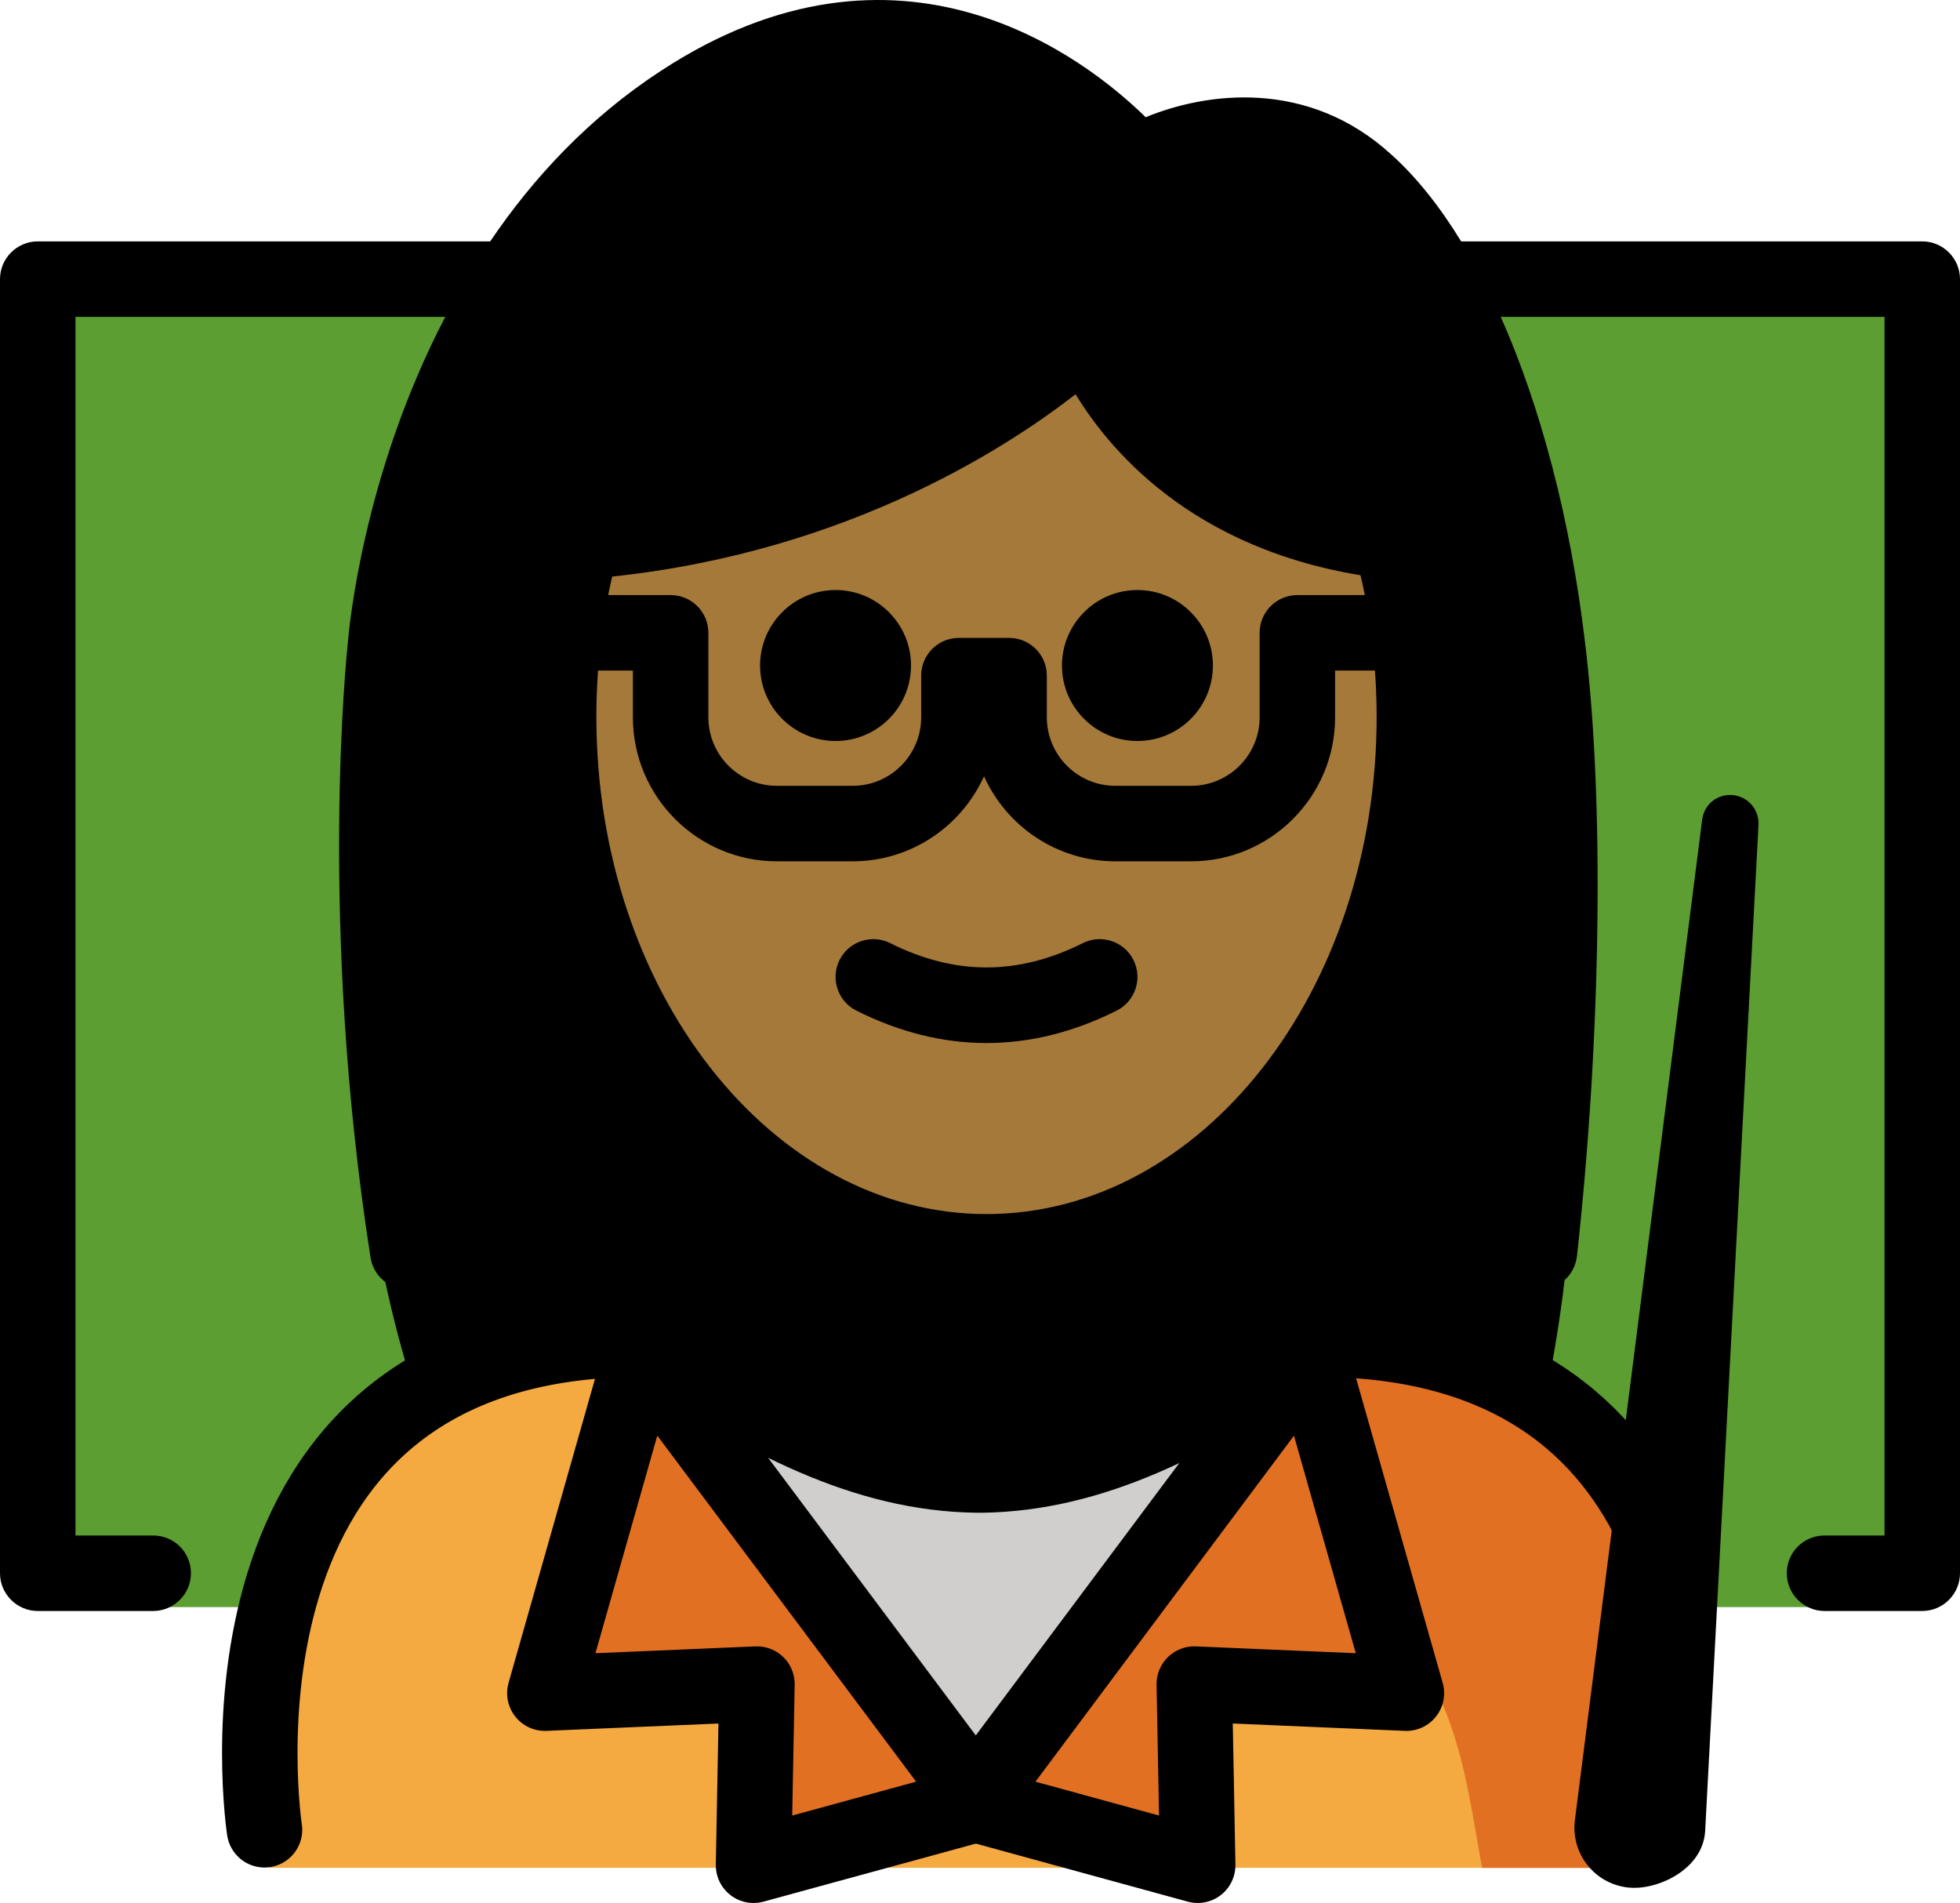 <?xml version="1.0" encoding="UTF-8" standalone="no"?>
<svg
   id="emoji"
   viewBox="0 0 51.94 50.423"
   version="1.1"
   sodipodi:docname="1f469-1f3fe-200d-1f3eb.svg"
   width="51.94"
   height="50.423"
   xmlns:inkscape="http://www.inkscape.org/namespaces/inkscape"
   xmlns:sodipodi="http://sodipodi.sourceforge.net/DTD/sodipodi-0.dtd"
   xmlns="http://www.w3.org/2000/svg"
   xmlns:svg="http://www.w3.org/2000/svg">
  <defs
     id="defs17" />
  <sodipodi:namedview
     id="namedview17"
     pagecolor="#ffffff"
     bordercolor="#000000"
     borderopacity="0.25"
     inkscape:showpageshadow="2"
     inkscape:pageopacity="0.0"
     inkscape:pagecheckerboard="0"
     inkscape:deskcolor="#d1d1d1" />
  <g
     id="color"
     transform="translate(-9.83,-9.514)">
    <polyline
       fill="#5c9e31"
       points="13.886,52.097 10.83,52.097 10.83,16.914 19.822,16.914 36.328,16.914 52.039,16.914 60.766,16.914 60.766,52.097 56.681,52.097"
       id="polyline1" />
    <path
       fill="#f4aa41"
       d="m 54.436,59.005 c 0,0 2.397,-14.166 -9.603,-14.166 -3.192,2.119 -5.926,3.584 -9,3.578 h 0.125 c -3.074,0.006 -5.808,-1.458 -9,-3.578 -12,0 -10,14.166 -10,14.166"
       id="path1" />
    <path
       fill="#e27022"
       d="m 41.972,50.056 c 6.406,1.661 6.534,5.8 7.134,8.95 4.238,0 5.113,0 5.113,0 0,0 1.892,-12.669 -9.05,-13.34 -0.307,-0.019 -0.623,-0.028 -0.951,-0.028"
       id="path2" />
    <polygon
       fill="#e27022"
       points="41.479,54.137 41.569,58.937 35.689,57.327 35.779,57.297 35.689,57.167 44.529,45.337 47.099,54.377 "
       id="polygon2" />
    <path
       fill="#d0cfce"
       d="m 44.429,45.187 0.1,0.15 -8.84,11.83 -8.85,-11.83 0.16,-0.24 c 3.08,2.05 5.75,3.46 8.72,3.5 h 0.12 c 2.93,-0.04 5.56,-1.41 8.59,-3.41 z"
       id="path3" />
    <polygon
       fill="#e27022"
       points="35.689,57.327 29.799,58.937 29.889,54.137 24.269,54.377 26.839,45.337 35.689,57.167 35.589,57.297 "
       id="polygon3" />
  </g>
  <g
     id="hair"
     transform="translate(-9.83,-9.514)">
    <path
       fill="#000000"
       d="m 26.958,44.839 c 3.17,2.105 5.889,3.56 8.938,3.574 3.048,-0.014 5.768,-1.469 8.938,-3.574 2.604,0 4.528,0.668 5.948,1.713 0.704,-3.314 1.017,-7.626 0.988,-13.282 C 51.728,25.089 48.548,17.845 44.519,13.395 43.229,11.85 39.972,13.839 39.972,13.839 37.449,9.672 28.127,8.428 23.822,15.946 c -2.633,4.597 -4.612,10.559 -4.692,17.324 -0.064,5.367 0.582,9.791 1.756,13.338 1.457,-1.077 3.422,-1.77 6.073,-1.77 z"
       id="path4" />
  </g>
  <g
     id="skin"
     transform="translate(-9.83,-9.514)">
    <path
       fill="#a57939"
       d="m 46.834,28.514 c 0,-1.656 0.834,-4.312 -0.645,-4.723 -3.439,-0.956 -4.736,-0.252 -7.535,-5.417 -4.681,2.743 -4.407,4.661 -13.871,5.484 -0.406,1.458 -0.626,3.025 -0.626,4.657 0,7.828 5.077,14.173 11.339,14.173 6.262,0 11.339,-6.346 11.339,-14.173 z"
       id="path5" />
  </g>
  <g
     id="skin-shadow"
     transform="translate(-9.83,-9.514)" />
  <g
     id="line"
     transform="translate(-9.83,-9.514)">
    <path
       d="m 25.33,15.91 c -0.53,0.64 -0.99,1.32 -1.39,2 H 11.83 v 32.29 h 2.06 c 0.55,0 1,0.44 1,1 0,0.55 -0.45,1 -1,1 h -3.06 c -0.55,0 -1,-0.45 -1,-1 v -34.29 c 0,-0.55 0.45,-1 1,-1 z"
       id="path6" />
    <path
       d="m 61.77,16.91 v 34.29 c 0,0.55 -0.45,1 -1,1 h -2.59 c -0.55,0 -1,-0.45 -1,-1 0,-0.56 0.45,-1 1,-1 h 1.59 v -32.29 h -12.4 c -0.38,-0.77 -0.8,-1.44 -1.25,-2 h 14.65 c 0.55,0 1,0.45 1,1 z"
       id="path7" />
    <path
       d="m 41.972,27.148 c 0,1.105 -0.896,2 -2,2 -1.103,0 -2,-0.895 -2,-2 0,-1.103 0.896,-2 2,-2 1.103,0 2,0.896 2,2"
       id="path8" />
    <path
       d="m 33.972,27.148 c 0,1.105 -0.896,2 -2,2 -1.103,0 -2,-0.895 -2,-2 0,-1.103 0.896,-2 2,-2 1.103,0 2,0.896 2,2"
       id="path9" />
    <path
       d="m 35.972,37.151 c -1.152,0 -2.304,-0.286 -3.447,-0.858 -0.494,-0.247 -0.694,-0.848 -0.447,-1.342 0.247,-0.494 0.846,-0.694 1.342,-0.447 1.718,0.859 3.388,0.859 5.105,0 0.495,-0.247 1.095,-0.046 1.342,0.447 0.247,0.494 0.047,1.095 -0.447,1.342 -1.144,0.572 -2.295,0.858 -3.447,0.858 z"
       id="path10" />
    <path
       d="m 35.973,43.683 c -6.804,0 -12.339,-6.807 -12.339,-15.174 0,-1.684 0.223,-3.339 0.66,-4.918 l 1.928,0.535 c -0.391,1.405 -0.588,2.88 -0.588,4.383 0,7.264 4.638,13.174 10.339,13.174 5.7,0 10.338,-5.91 10.338,-13.174 0,-1.071 -0.102,-2.138 -0.302,-3.171 -0.08,-0.412 -0.177,-0.817 -0.286,-1.213 l 1.928,-0.532 c 0.123,0.446 0.231,0.901 0.321,1.365 0.225,1.159 0.339,2.353 0.339,3.552 0,8.367 -5.535,15.174 -12.338,15.174 z"
       id="path11" />
    <path
       d="m 41.395,32.336 h -2.007 c -1.548,0 -2.883,-0.926 -3.482,-2.253 -0.599,1.327 -1.934,2.253 -3.481,2.253 h -2.007 c -2.104,0 -3.816,-1.712 -3.816,-3.816 v -1.238 h -1.827 c -0.553,0 -1,-0.448 -1,-1 0,-0.552 0.447,-1 1,-1 h 2.827 c 0.553,0 1,0.448 1,1 V 28.52 c 0,1.002 0.815,1.816 1.816,1.816 h 2.007 c 1.002,0 1.816,-0.814 1.816,-1.816 v -1.104 c 0,-0.552 0.447,-1 1,-1 h 1.33 c 0.553,0 1,0.448 1,1 v 1.104 c 0,1.002 0.814,1.816 1.816,1.816 h 2.007 c 1.002,0 1.816,-0.814 1.816,-1.816 v -2.238 c 0,-0.552 0.447,-1 1,-1 h 2.957 c 0.553,0 1,0.448 1,1 0,0.552 -0.447,1 -1,1 h -1.957 V 28.52 c 0,2.104 -1.712,3.816 -3.816,3.816 z"
       id="path12" />
    <path
       d="m 46.685,24.859 c -0.038,0 -0.077,-0.002 -0.117,-0.007 -4.887,-0.57 -7.24,-3.259 -8.236,-4.892 -1.908,1.488 -6.407,4.387 -12.991,4.896 -0.565,0.04 -1.031,-0.37 -1.074,-0.92 -0.043,-0.551 0.369,-1.032 0.92,-1.074 8.02,-0.62 12.721,-5.156 12.767,-5.202 0.245,-0.241 0.596,-0.34 0.933,-0.259 0.335,0.08 0.605,0.326 0.716,0.651 0.058,0.164 1.526,4.152 7.199,4.814 0.548,0.064 0.941,0.561 0.877,1.109 -0.06,0.509 -0.491,0.884 -0.992,0.884 z"
       id="path13" />
    <path
       d="m 51.62,42.79 c -0.06,0.55 -0.54,0.95 -1.11,0.89 -0.54,-0.06 -0.94,-0.56 -0.88,-1.11 0.63,-5.68 0.71,-11.74 0.22,-15.82 -0.42,-3.45 -1.31,-6.56 -2.48,-8.84 -0.38,-0.77 -0.8,-1.44 -1.25,-2 -0.25,-0.31 -0.51,-0.59 -0.77,-0.83 -2.16,-1.97 -4.84,-0.4 -4.86,-0.38 -0.43,0.26 -0.99,0.16 -1.3,-0.24 -0.18,-0.22 -4.54,-5.48 -10.76,-1.39 -1.23,0.8 -2.25,1.78 -3.1,2.84 -0.53,0.64 -0.99,1.32 -1.39,2 -2.49,4.2 -2.89,8.74 -2.9,8.8 -0.01,0.1 -0.76,7.2 0.59,15.82 0.08,0.54 -0.29,1.06 -0.84,1.14 -0.05,0.01 -0.1,0.01 -0.15,0.01 -0.49,0 -0.91,-0.35 -0.99,-0.84 -1.39,-8.89 -0.63,-16.02 -0.6,-16.32 0.02,-0.24 0.37,-4.38 2.58,-8.61 0.34,-0.67 0.74,-1.34 1.19,-2 1.13,-1.67 2.6,-3.26 4.51,-4.51 6.35,-4.17 11.26,-0.35 12.86,1.22 1.6,-0.66 4.29,-1.03 6.5,0.98 0.67,0.6 1.29,1.38 1.86,2.31 0.37,0.6 0.72,1.27 1.05,2 1.05,2.37 1.84,5.33 2.23,8.6 0.52,4.22 0.43,10.46 -0.21,16.28 z"
       id="path14" />
    <path
       fill="none"
       stroke="#000000"
       stroke-linecap="round"
       stroke-linejoin="round"
       stroke-miterlimit="10"
       stroke-width="2"
       d="m 16.839,57.997 c 0,0 -2,-13 10,-13 0.05,0.04 0.11,0.07 0.16,0.1 3.08,2.05 5.75,3.46 8.72,3.5 h 0.12 c 2.93,-0.04 5.56,-1.41 8.59,-3.41 0.09,-0.06 0.19,-0.12 0.29,-0.19 5.17,0 7.74,2.42 8.99,5.17"
       id="path15" />
    <polygon
       fill="none"
       stroke="#000000"
       stroke-linecap="round"
       stroke-linejoin="round"
       stroke-miterlimit="10"
       stroke-width="2"
       points="35.689,57.327 29.799,58.937 29.889,54.137 24.269,54.377 26.839,45.337 35.689,57.167 35.779,57.297 "
       id="polygon15" />
    <polygon
       fill="none"
       stroke="#000000"
       stroke-linecap="round"
       stroke-linejoin="round"
       stroke-miterlimit="10"
       stroke-width="2"
       points="35.689,57.327 41.569,58.937 41.479,54.137 47.099,54.377 44.529,45.337 35.689,57.167 35.589,57.297 "
       id="polygon16" />
    <path
       d="m 53.143,58.786 c -0.51,0 -0.902,-0.449 -0.834,-0.954 L 55.68,31.329 54.267,58.001 c -0.03,0.442 -0.68,0.785 -1.124,0.785 z"
       id="path16" />
    <path
       d="m 53.144,59.536 c -0.459,0 -0.896,-0.198 -1.198,-0.544 -0.302,-0.345 -0.44,-0.805 -0.38,-1.26 l 3.371,-26.498 c 0.051,-0.4 0.393,-0.689 0.811,-0.652 0.401,0.036 0.703,0.384 0.682,0.787 L 55.016,58.041 c -0.064,0.966 -1.147,1.495 -1.872,1.495 z m 0.71,-7.901 -0.801,6.292 0.091,0.109 c 0.112,0 0.302,-0.087 0.379,-0.156 z"
       id="path17" />
  </g>
</svg>
